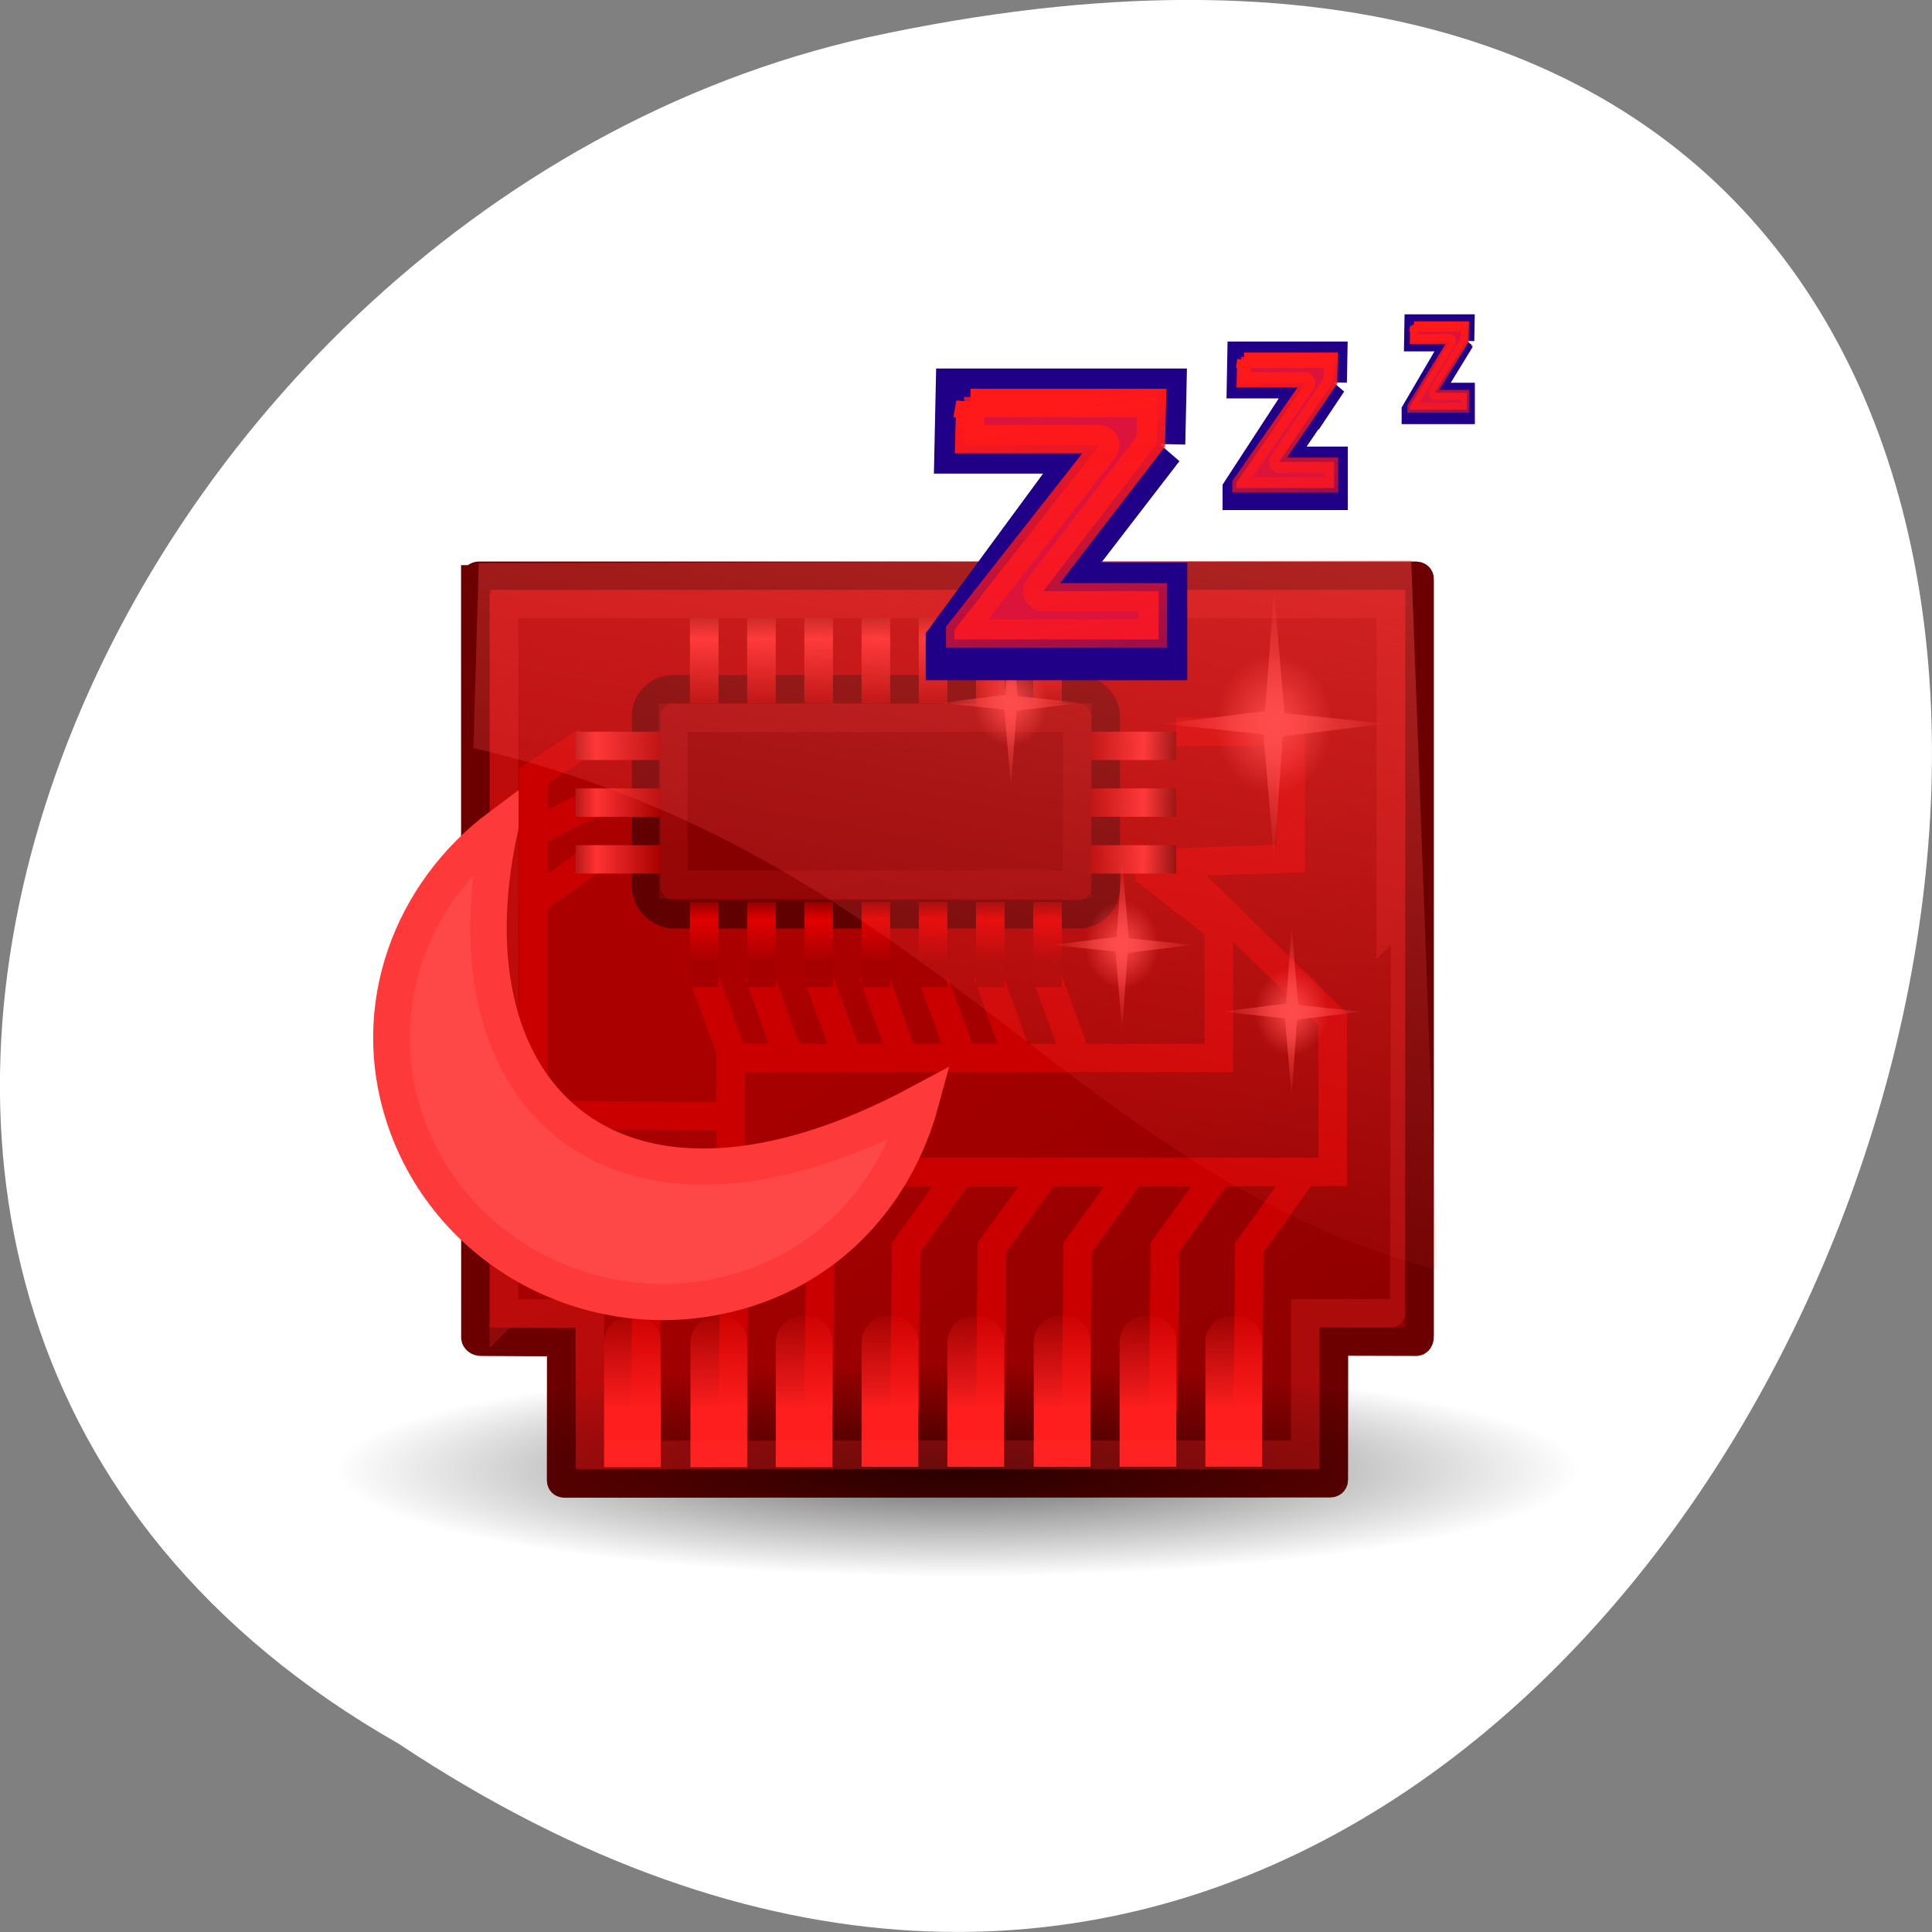 <svg xmlns="http://www.w3.org/2000/svg" xmlns:xlink="http://www.w3.org/1999/xlink" viewBox="0 0 256 256"><rect x="0" y="0" width="256" height="256" fill="#808080" stroke="none"/><defs><path id="0" d="m 46.926 3.888 l -6.972 9.132 h 7.093 v 3.77 h -12.572 v -0.587 l 8.924 -12.232 h -8.384 l 0.063 -3 h 11.91 l -0.063 2.918 z" style="fill:#3400a4;stroke:#200087;stroke-width:3.522"/><path id="1" d="m 35.469 1.344 l -0.063 2.25 h 8 c 0.136 0.008 0.258 0.09 0.316 0.214 0.059 0.124 0.045 0.269 -0.035 0.38 l -8.844 11.344 v 0.125 h 11.844 v -2.25 h -6.719 c -0.142 0.003 -0.274 -0.075 -0.34 -0.2 -0.066 -0.126 -0.056 -0.278 0.027 -0.393 l 6.906 -9.06 l 0.063 -2.406 h -11.156 z"/><path id="2" d="m 17.854 13.97 c 0 0.976 -0.791 1.768 -1.768 1.768 -0.976 0 -1.768 -0.791 -1.768 -1.768 0 -0.976 0.791 -1.768 1.768 -1.768 0.976 0 1.768 0.791 1.768 1.768 z"/><path id="3" d="m 16.971 11.584 l -3.04 0.267 l -0.319 3.092 l -0.267 -3.04 l -3.092 -0.319 l 3.04 -0.267 l 0.319 -3.092 l 0.267 3.04 z"/><path id="4" d="m 46.926 3.888 l -6.972 9.132 h 7.093 v 3 h -12.572 v -0.587 l 8.924 -11.462 h -8.384 l 0.063 -3 h 11.91"/><linearGradient xlink:href="#T" id="Z" gradientUnits="userSpaceOnUse" x1="29" x2="32"/><linearGradient xlink:href="#j" id="p" gradientUnits="userSpaceOnUse" x1="25.12" x2="22.713"/><linearGradient gradientUnits="userSpaceOnUse" xlink:href="#T" id="a" x2="12.328" x1="16"/><linearGradient xlink:href="#T" id="c" gradientUnits="userSpaceOnUse" x1="16" x2="12.328"/><linearGradient xlink:href="#T" id="b" gradientUnits="userSpaceOnUse" x1="16" x2="12.328"/><linearGradient xlink:href="#T" id="Y" gradientUnits="userSpaceOnUse" x1="29" x2="32"/><linearGradient id="T"><stop style="stop-color:#a60000"/><stop offset="0.621" style="stop-color:#ff3232"/><stop offset="1" style="stop-color:#710000"/></linearGradient><linearGradient xlink:href="#T" id="X" gradientUnits="userSpaceOnUse" x1="29" x2="32"/><linearGradient gradientUnits="userSpaceOnUse" xlink:href="#T" id="U" x2="10.328" x1="14"/><linearGradient gradientUnits="userSpaceOnUse" xlink:href="#T" id="W" x2="32" x1="29"/><linearGradient gradientUnits="userSpaceOnUse" xlink:href="#T" id="V" x2="10.328" x1="14"/><linearGradient xlink:href="#T" id="d" gradientUnits="userSpaceOnUse" x1="16" x2="12.328"/><linearGradient xlink:href="#j" id="l" gradientUnits="userSpaceOnUse" x1="25.12" x2="22.713"/><linearGradient xlink:href="#T" id="e" gradientUnits="userSpaceOnUse" x1="16" x2="12.328"/><linearGradient xlink:href="#j" id="m" gradientUnits="userSpaceOnUse" x1="25.12" x2="22.713"/><linearGradient xlink:href="#j" id="o" gradientUnits="userSpaceOnUse" x1="25.12" x2="22.713"/><linearGradient xlink:href="#j" id="n" gradientUnits="userSpaceOnUse" x1="25.12" x2="22.713"/><linearGradient xlink:href="#j" id="k" gradientUnits="userSpaceOnUse" x1="25.12" x2="22.713"/><linearGradient xlink:href="#T" id="f" gradientUnits="userSpaceOnUse" x1="16" x2="12.328"/><linearGradient gradientUnits="userSpaceOnUse" id="j" x2="22.713" x1="25.12"><stop style="stop-color:#a60000"/><stop offset="0.621" style="stop-color:#e20000"/><stop offset="1" style="stop-color:#710000"/></linearGradient><linearGradient xlink:href="#T" id="g" gradientUnits="userSpaceOnUse" x1="16" x2="12.328"/><linearGradient xlink:href="#j" id="i" gradientUnits="userSpaceOnUse" x1="25.12" x2="22.713"/><linearGradient xlink:href="#T" id="h" gradientUnits="userSpaceOnUse" x1="16" x2="12.328"/><linearGradient gradientUnits="userSpaceOnUse" xlink:href="#T" id="S" x2="10.328" x1="14"/><linearGradient gradientUnits="userSpaceOnUse" id="G" y2="47.794" x2="45" y1="20.747" x1="26.05"><stop style="stop-color:#a00"/><stop offset="1" style="stop-color:#820000"/></linearGradient><linearGradient id="C"><stop style="stop-color:#fe4b4b"/><stop offset="1" style="stop-color:#fe4b4b;stop-opacity:0"/></linearGradient><linearGradient gradientTransform="matrix(1.984 0 0 1 -5.906 0)" gradientUnits="userSpaceOnUse" xlink:href="#J" id="I" y2="39.27" x2="6.238" y1="42.891" x1="6.221"/><linearGradient y2="26.729" x2="17.199" y1="1.654" x1="11.492" gradientTransform="matrix(-1.59 0 0 1.136 42.685 7.824)" gradientUnits="userSpaceOnUse" id="9"><stop style="stop-color:#fe4b4b"/><stop offset="1" style="stop-color:#fe4848;stop-opacity:0"/></linearGradient><linearGradient y2="37.75" x2="47.38" y1="1.125" x1="40.547" gradientUnits="userSpaceOnUse" id="8" xlink:href="#6"/><linearGradient y2="37.75" x2="47.38" y1="1.125" x1="40.547" gradientUnits="userSpaceOnUse" id="5" xlink:href="#6"/><linearGradient y2="37.75" x2="47.38" y1="1.125" x1="40.547" gradientUnits="userSpaceOnUse" id="7" xlink:href="#6"/><linearGradient id="6"><stop style="stop-color:#ff1919"/><stop offset="1" style="stop-color:#ff1919;stop-opacity:0"/></linearGradient><linearGradient gradientTransform="matrix(0.935 0 0 1.149 6.519 -5.86)" gradientUnits="userSpaceOnUse" id="R" y2="31.347" x2="18.968" y1="20.17" x1="16.965"><stop style="stop-color:#ff3232"/><stop offset="1" style="stop-color:#ff3232;stop-opacity:0"/></linearGradient><linearGradient gradientTransform="matrix(1.984 0 0 1 6.094 -0.014)" gradientUnits="userSpaceOnUse" xlink:href="#J" id="N" y2="39.27" x2="6.238" y1="42.891" x1="6.221"/><linearGradient gradientTransform="matrix(1.984 0 0 1 0.094 0)" gradientUnits="userSpaceOnUse" xlink:href="#J" id="L" y2="39.27" x2="6.238" y1="42.891" x1="6.221"/><linearGradient gradientTransform="matrix(1.984 0 0 1 3.094 -0.014)" gradientUnits="userSpaceOnUse" xlink:href="#J" id="M" y2="39.27" x2="6.238" y1="42.891" x1="6.221"/><linearGradient gradientTransform="matrix(1.984 0 0 1 9.109 -0.014)" gradientUnits="userSpaceOnUse" xlink:href="#J" id="O" y2="39.27" x2="6.238" y1="42.891" x1="6.221"/><linearGradient gradientTransform="matrix(1.984 0 0 1 12.11 -0.014)" gradientUnits="userSpaceOnUse" xlink:href="#J" id="P" y2="39.27" x2="6.238" y1="42.891" x1="6.221"/><linearGradient id="J"><stop style="stop-color:#ff1e1e"/><stop offset="1" style="stop-color:#ff1e1e;stop-opacity:0"/></linearGradient><linearGradient gradientTransform="matrix(1.984 0 0 1 15.11 -0.014)" gradientUnits="userSpaceOnUse" xlink:href="#J" id="Q" y2="39.27" x2="6.238" y1="42.891" x1="6.221"/><linearGradient gradientTransform="matrix(1.984 0 0 1 -2.891 0)" gradientUnits="userSpaceOnUse" xlink:href="#J" id="K" y2="39.27" x2="6.238" y1="42.891" x1="6.221"/><radialGradient r="1.768" cy="13.97" cx="16.09" gradientUnits="userSpaceOnUse" id="A"><stop style="stop-color:#fe4a4a"/><stop offset="1" style="stop-color:#fe4a4a;stop-opacity:0"/></radialGradient><radialGradient r="3.624" cy="11.584" cx="13.612" gradientUnits="userSpaceOnUse" id="F" xlink:href="#C"/><radialGradient gradientTransform="matrix(1 0 0 0.221 0 34.879)" gradientUnits="userSpaceOnUse" id="H" r="17" cy="44.75" cx="21.5"><stop/><stop offset="1" style="stop-opacity:0"/></radialGradient><radialGradient r="3.624" cy="11.584" cx="13.612" gradientUnits="userSpaceOnUse" id="E" xlink:href="#C"/><radialGradient r="3.624" cy="11.584" cx="13.612" gradientUnits="userSpaceOnUse" id="B" xlink:href="#C"/><radialGradient r="3.624" cy="11.584" cx="13.612" gradientUnits="userSpaceOnUse" id="D" xlink:href="#C"/></defs><path d="m -1374.42 1658.71 c 127.95 -192.46 -280.09 -311 -226.07 -62.2 23.02 102.82 167.39 165.22 226.07 62.2 z" transform="matrix(0 1 -1 0 1711.48 1605.44)" style="fill:#fff;color:#000"/><g transform="matrix(3.791 0 0 3.76 37.13 33.03)"><g transform="translate(-0.68)" style="display:block"><path d="m 7.501,11.63 0.004,26.72 c 0,0.079 0.089,0.15 0.187,0.15 l 2.812,0.016 -0.004,4.853 c 0,0.071 0.022,0.126 0.124,0.127 L 37.38,43.488 c 0.092,-0.004 0.124,-0.064 0.124,-0.127 l 0.004,-4.869 2.882,0.008 c 0.094,0 0.116,-0.13 0.113,-0.213 V 11.63 c 0.004,-0.082 -0.046,-0.122 -0.128,-0.127 H 7.626 C 7.548,11.507 7.494,11.556 7.502,11.63 z" style="fill:url(#G);stroke:#6c0000"/><path d="m 38.5 44.75 c 0 2.071 -7.611 3.75 -17 3.75 -9.389 0 -17 -1.679 -17 -3.75 0 -2.071 7.611 -3.75 17 -3.75 9.389 0 17 1.679 17 3.75 z" transform="matrix(1.28 0 0 1 -3.162 -1.75)" style="fill:url(#H);opacity:0.619"/><g style="fill:none;stroke:#ca0000"><path d="m 31,21.472 0.064,0.531 2.424,1.892 v 4.604 h -17.06 v 3.933"/><path d="m 13.442,40.961 0.055,-5.781 1.901,-2.666 h 22.07 v -5.372 l -5.58,-5.529 4.11,-0.144 v -4.47 h -4"/><path d="m 19.5,40.961 0.055,-5.781 1.901,-2.666"/><path d="m 16.5,40.961 0.055,-5.781 1.901,-2.666"/><g transform="translate(6 -2)"><path d="m 16.5,42.961 0.055,-5.781 1.901,-2.666"/><path d="m 19.5,42.961 0.055,-5.781 1.901,-2.666"/><path d="m 22.5,42.961 0.055,-5.781 1.901,-2.666"/><path d="M 25.544,42.961 25.599,37.18 27.5,34.514"/><path d="m 28.5,42.961 0.055,-5.781 1.901,-2.666"/></g></g><g transform="translate(6 -2)"><path d="m 6.992,39.594 c 0.8,0 0.992,0.629 0.992,0.906 v 4.42 c 0,0 -1.984,0 -1.984,0 V 40.5 c 0,-0.277 0.208,-0.906 0.992,-0.906 z" style="fill:url(#I)"/><path d="m 10.01,39.594 c 0.8,0 0.992,0.629 0.992,0.906 v 4.42 c 0,0 -1.984,0 -1.984,0 V 40.5 c 0,-0.277 0.208,-0.906 0.992,-0.906 z" style="fill:url(#K)"/><path d="m 12.992,39.594 c 0.8,0 0.992,0.629 0.992,0.906 v 4.42 c 0,0 -1.984,0 -1.984,0 V 40.5 c 0,-0.277 0.208,-0.906 0.992,-0.906 z" style="fill:url(#L)"/><path d="m 15.992 39.58 c 0.8 0 0.992 0.629 0.992 0.906 v 4.42 c 0 0 -1.984 0 -1.984 0 v -4.42 c 0 -0.277 0.208 -0.906 0.992 -0.906 z" style="fill:url(#M)"/><path d="m 18.992 39.58 c 0.8 0 0.992 0.629 0.992 0.906 v 4.42 c 0 0 -1.984 0 -1.984 0 v -4.42 c 0 -0.277 0.208 -0.906 0.992 -0.906 z" style="fill:url(#N)"/><path d="m 22.01 39.58 c 0.8 0 0.992 0.629 0.992 0.906 v 4.42 c 0 0 -1.984 0 -1.984 0 v -4.42 c 0 -0.277 0.208 -0.906 0.992 -0.906 z" style="fill:url(#O)"/><path d="m 25.01 39.58 c 0.8 0 0.992 0.629 0.992 0.906 v 4.42 c 0 0 -1.984 0 -1.984 0 v -4.42 c 0 -0.277 0.208 -0.906 0.992 -0.906 z" style="fill:url(#P)"/><path d="m 28.01 39.58 c 0.8 0 0.992 0.629 0.992 0.906 v 4.42 c 0 0 -1.984 0 -1.984 0 v -4.42 c 0 -0.277 0.208 -0.906 0.992 -0.906 z" style="fill:url(#Q)"/></g><path d="m 11.406,17.313 -1.875,1.25 v 1.875 10.06 l 7,0.063" style="fill:none;stroke:#ca0000"/><rect width="16.06" height="7.93" rx="0.942" x="13.472" y="15.504" style="fill:#870000;stroke:#600000"/><path d="m 14.417 16.511 h 14.12 v 5.882 h -14.12 z" style="fill:none;opacity:0.17;stroke:url(#R)"/><path d="m 11 17 h 3 v 1 h -3 z" style="fill:url(#S)"/><path d="m 11.641,19.5 -2.125,1.063 v 2.438" style="fill:none;stroke:#ca0000"/><path d="m 11 19 h 3 v 1 h -3 z" style="fill:url(#U)"/><path d="M 11.5,21.562 9.5,23" style="fill:none;stroke:#ca0000"/><path d="m 11 21 h 3 v 1 h -3 z" style="fill:url(#V)"/><g style="fill:url(#W)"><path d="m 29 17 h 3 v 1 h -3 z" style="fill:url(#X)"/><path d="m 29 19 h 3 v 1 h -3 z" style="fill:url(#Y)"/><path d="m 29 21 h 3 v 1 h -3 z" style="fill:url(#Z)"/></g><g style="fill:url(#a)"><path transform="matrix(0 1 -1 0 0 0)" d="m 13 -16 h 3 v 1 h -3 z" style="fill:url(#b)"/><path transform="matrix(0 1 -1 0 0 0)" d="m 13 -18 h 3 v 1 h -3 z" style="fill:url(#c)"/><path transform="matrix(0 1 -1 0 0 0)" d="m 13 -20 h 3 v 1 h -3 z" style="fill:url(#d)"/><path transform="matrix(0 1 -1 0 0 0)" d="m 13 -22 h 3 v 1 h -3 z" style="fill:url(#e)"/><path transform="matrix(0 1 -1 0 0 0)" d="m 13 -24 h 3 v 1 h -3 z" style="fill:url(#f)"/><path transform="matrix(0 1 -1 0 0 0)" d="m 13 -26 h 3 v 1 h -3 z" style="fill:url(#g)"/><path transform="matrix(0 1 -1 0 0 0)" d="m 13 -28 h 3 v 1 h -3 z" style="fill:url(#h)"/></g><g transform="translate(6 -2)" style="fill:none;stroke:#ca0000"><path d="m 9.458,27.582 1.061,2.917 h 1.945 l -1.061,-2.961"/><path d="m 13.458,27.582 1.061,2.917 h 1.945 l -1.061,-2.961"/><path d="m 17.458,27.582 1.061,2.917 h 1.945 l -1.061,-2.961"/><path d="m 21.458,27.582 1.061,2.917"/></g><g style="fill:url(#i)"><path transform="matrix(0 1 -1 0 0 0)" d="m 23 -16 h 3 v 1 h -3 z" style="fill:url(#k)"/><path transform="matrix(0 1 -1 0 0 0)" d="m 23 -18 h 3 v 1 h -3 z" style="fill:url(#l)"/><path transform="matrix(0 1 -1 0 0 0)" d="m 23 -20 h 3 v 1 h -3 z" style="fill:url(#m)"/><path transform="matrix(0 1 -1 0 0 0)" d="m 23 -22 h 3 v 1 h -3 z" style="fill:url(#n)"/><path transform="matrix(0 1 -1 0 0 0)" d="m 23 -24 h 3 v 1 h -3 z" style="fill:url(#o)"/><path transform="matrix(0 1 -1 0 0 0)" d="m 23 -26 h 3 v 1 h -3 z" style="fill:url(#p)"/></g><path d="m 8.501,37.502 h 2.998 l 0.011,4.983 25,-0.002 -0.003,-4.987 2.99,0.003 c 0.004,0 0.004,-24.994 0.004,-24.994 L 8.504,12.503 c 0.004,8.339 -0.004,25 -0.004,25 z" style="fill:none;opacity:0.239;stroke:#ff3232"/><path transform="matrix(0 1 -1 0 0 0)" d="m 23 -28 h 3 v 1 h -3 z" style="fill:url(#j)"/></g><g><path d="m 7.692 20.341 c -2.142 9.741 4.22 15.397 14.687 9.733 -0.805 2.981 -2.908 5.556 -6.097 6.572 -4.989 1.588 -10.34 -1.125 -11.947 -6.06 -1.267 -3.89 0.243 -7.904 3.357 -10.248 z" style="fill:#fe4848;stroke:#fe3939;stroke-width:1.276"/><g transform="matrix(0.901 0 0 1.103 5.834 -6.165)"><path d="m 37.4,15.534 1.03,22.667 C 24.26,35.156 18.644,24.893 1.02,21.526 l 0.207,-5.908 36.17,-0.084 z" style="fill:url(#9);opacity:0.531;fill-rule:evenodd"/><g transform="matrix(-1.283 0 0 1.268 49.54 6.06)"><use transform="translate(-2.475 -2.386)" xlink:href="#2" width="256" height="256" style="fill:url(#A)"/><path d="m 16.971,11.584 -3.04,0.267 -0.319,3.092 -0.267,-3.04 -3.092,-0.319 3.04,-0.267 0.319,-3.092 0.267,3.04 z" style="fill:url(#B)"/></g><g transform="matrix(-0.81 0 0 0.801 32.9 10.802)"><use transform="translate(-2.475 -2.386)" xlink:href="#2" width="256" height="256" style="fill:url(#A)"/><use xlink:href="#3" width="256" height="256" style="fill:url(#D)"/></g><g transform="matrix(-0.81 0 0 0.801 37.21 18.537)"><use transform="translate(-2.475 -2.386)" xlink:href="#2" width="256" height="256" style="fill:url(#A)"/><use xlink:href="#3" width="256" height="256" style="fill:url(#E)"/></g><g transform="matrix(-0.81 0 0 0.801 43.786 20.668)"><use transform="translate(-2.475 -2.386)" xlink:href="#2" width="256" height="256" style="fill:url(#A)"/><use xlink:href="#3" width="256" height="256" style="fill:url(#F)"/></g></g></g><g style="fill:#dc143c"><g transform="matrix(0.568 0 0 0.568 3.981 4.651)"><use xlink:href="#0" width="256" height="256"/><g><use xlink:href="#4" width="256" height="256"/><use xlink:href="#1" width="256" height="256" style="opacity:0.213;stroke:url(#5);stroke-width:1.761"/></g></g><g transform="matrix(0.272 0 0 0.307 24.04 3.496)"><use xlink:href="#0" width="256" height="256"/><g><use xlink:href="#4" width="256" height="256"/><use xlink:href="#1" width="256" height="256" style="opacity:0.213;stroke:url(#7);stroke-width:1.761"/></g></g><g transform="matrix(0.159 0 0 0.2 33.995 2.451)"><use xlink:href="#0" width="256" height="256"/><g><use xlink:href="#4" width="256" height="256"/><use xlink:href="#1" width="256" height="256" style="opacity:0.213;stroke:url(#8);stroke-width:1.761"/></g></g></g></g></svg>